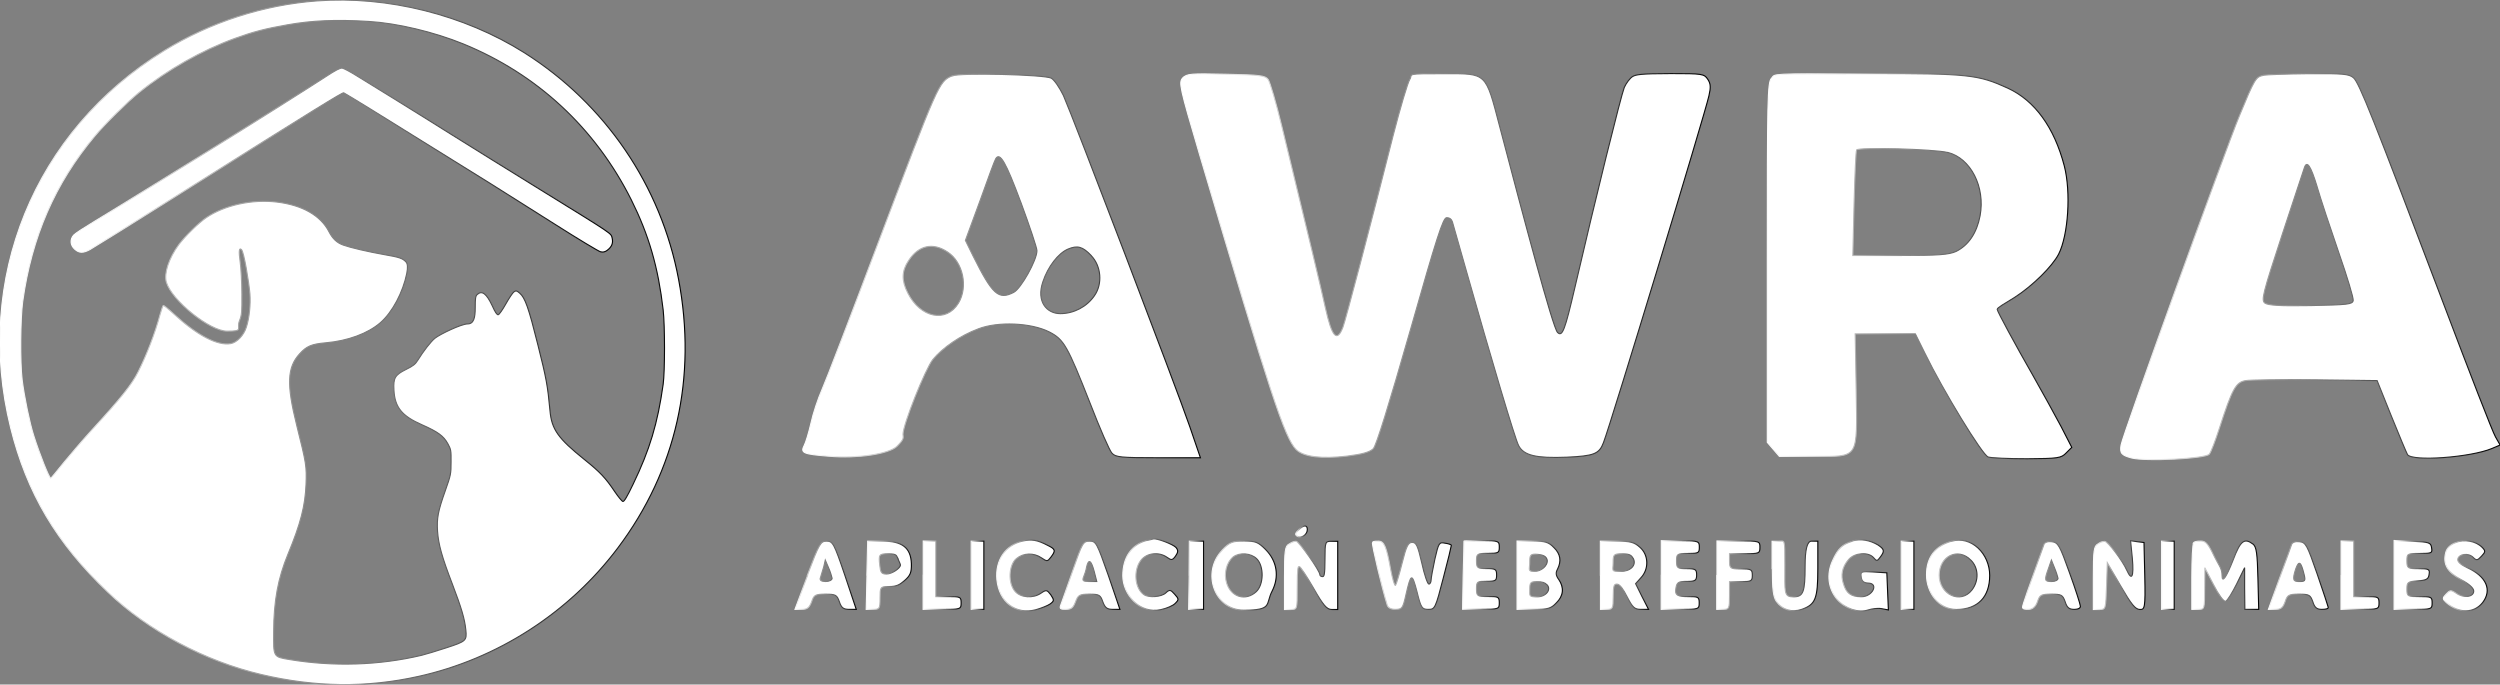 <?xml version="1.0" encoding="UTF-8"?>
<svg id="Capa_1" xmlns="http://www.w3.org/2000/svg" xmlns:xlink="http://www.w3.org/1999/xlink" version="1.1" viewBox="0 0 2235.9 612.2">
  <rect x="0" y="0" width="2235.9" height="612.2" fill="#808080" stroke="none"/>
  <!-- Generator: Adobe Illustrator 29.0.0, SVG Export Plug-In . SVG Version: 2.1.0 Build 186)  -->
  <defs>
    <style>
      .st0 {
        stroke: url(#Degradado_sin_nombre_2);
      }

      .st0, .st1, .st2, .st3, .st4, .st5, .st6, .st7, .st8, .st9, .st10, .st11, .st12, .st13, .st14, .st15, .st16, .st17, .st18, .st19, .st20, .st21, .st22, .st23, .st24, .st25, .st26, .st27, .st28, .st29, .st30, .st31, .st32, .st33, .st34 {
        fill: #fff;
      }

      .st1 {
        stroke: url(#Degradado_sin_nombre_23);
      }

      .st2 {
        stroke: url(#Degradado_sin_nombre_29);
      }

      .st3 {
        stroke: url(#Degradado_sin_nombre_22);
      }

      .st4 {
        stroke: url(#Degradado_sin_nombre_25);
      }

      .st5 {
        stroke: url(#Degradado_sin_nombre_24);
      }

      .st6 {
        stroke: url(#Degradado_sin_nombre_27);
      }

      .st7 {
        stroke: url(#Degradado_sin_nombre_28);
      }

      .st8 {
        stroke: url(#Degradado_sin_nombre_26);
      }

      .st9 {
        stroke: url(#Degradado_sin_nombre_21);
      }

      .st10 {
        stroke: url(#Degradado_sin_nombre_224);
      }

      .st11 {
        stroke: url(#Degradado_sin_nombre_219);
      }

      .st12 {
        stroke: url(#Degradado_sin_nombre_210);
      }

      .st13 {
        stroke: url(#Degradado_sin_nombre_217);
      }

      .st14 {
        stroke: url(#Degradado_sin_nombre_218);
      }

      .st15 {
        stroke: url(#Degradado_sin_nombre_215);
      }

      .st16 {
        stroke: url(#Degradado_sin_nombre_216);
      }

      .st17 {
        stroke: url(#Degradado_sin_nombre_221);
      }

      .st18 {
        stroke: url(#Degradado_sin_nombre_223);
      }

      .st19 {
        stroke: url(#Degradado_sin_nombre_222);
      }

      .st20 {
        stroke: url(#Degradado_sin_nombre_211);
      }

      .st21 {
        stroke: url(#Degradado_sin_nombre_213);
      }

      .st22 {
        stroke: url(#Degradado_sin_nombre_212);
      }

      .st23 {
        stroke: url(#Degradado_sin_nombre_214);
      }

      .st24 {
        stroke: url(#Degradado_sin_nombre_220);
      }

      .st25 {
        stroke: url(#Degradado_sin_nombre_229);
      }

      .st26 {
        stroke: url(#Degradado_sin_nombre_227);
      }

      .st27 {
        stroke: url(#Degradado_sin_nombre_228);
      }

      .st28 {
        stroke: url(#Degradado_sin_nombre_225);
      }

      .st29 {
        stroke: url(#Degradado_sin_nombre_226);
      }

      .st30 {
        stroke: url(#Degradado_sin_nombre_233);
      }

      .st31 {
        stroke: url(#Degradado_sin_nombre_230);
      }

      .st32 {
        stroke: url(#Degradado_sin_nombre_232);
      }

      .st33 {
        stroke: url(#Degradado_sin_nombre_231);
      }

      .st34 {
        stroke: url(#Degradado_sin_nombre_234);
      }
    </style>
    <linearGradient id="Degradado_sin_nombre_2" data-name="Degradado sin nombre 2" x1="63.1" y1="143.2" x2="548.3" y2="143.2" gradientUnits="userSpaceOnUse">
      <stop offset="0" stop-color="#fff"/>
      <stop offset="1" stop-color="#000"/>
    </linearGradient>
    <linearGradient id="Degradado_sin_nombre_21" data-name="Degradado sin nombre 2" x1="-.5" y1="306.2" x2="613.3" y2="306.2" xlink:href="#Degradado_sin_nombre_2"/>
    <linearGradient id="Degradado_sin_nombre_22" data-name="Degradado sin nombre 2" x1="717.5" y1="237.9" x2="1074.3" y2="237.9" xlink:href="#Degradado_sin_nombre_2"/>
    <linearGradient id="Degradado_sin_nombre_23" data-name="Degradado sin nombre 2" x1="1055.6" y1="237.5" x2="1530.1" y2="237.5" xlink:href="#Degradado_sin_nombre_2"/>
    <linearGradient id="Degradado_sin_nombre_24" data-name="Degradado sin nombre 2" x1="1580.1" y1="238" x2="1853.5" y2="238" xlink:href="#Degradado_sin_nombre_2"/>
    <linearGradient id="Degradado_sin_nombre_25" data-name="Degradado sin nombre 2" x1="1896.2" y1="238.5" x2="2236.7" y2="238.5" xlink:href="#Degradado_sin_nombre_2"/>
    <linearGradient id="Degradado_sin_nombre_26" data-name="Degradado sin nombre 2" x1="1158.4" y1="475.3" x2="1169.7" y2="475.3" xlink:href="#Degradado_sin_nombre_2"/>
    <linearGradient id="Degradado_sin_nombre_27" data-name="Degradado sin nombre 2" x1="890.9" y1="514.7" x2="943.3" y2="514.7" xlink:href="#Degradado_sin_nombre_2"/>
    <linearGradient id="Degradado_sin_nombre_28" data-name="Degradado sin nombre 2" x1="1003.7" y1="513.9" x2="1054" y2="513.9" xlink:href="#Degradado_sin_nombre_2"/>
    <linearGradient id="Degradado_sin_nombre_29" data-name="Degradado sin nombre 2" x1="1635.2" y1="514.6" x2="1689.4" y2="514.6" xlink:href="#Degradado_sin_nombre_2"/>
    <linearGradient id="Degradado_sin_nombre_210" data-name="Degradado sin nombre 2" x1="1722.5" y1="514.1" x2="1780" y2="514.1" xlink:href="#Degradado_sin_nombre_2"/>
    <linearGradient id="Degradado_sin_nombre_211" data-name="Degradado sin nombre 2" x1="2184.8" y1="515" x2="2225" y2="515" xlink:href="#Degradado_sin_nombre_2"/>
    <linearGradient id="Degradado_sin_nombre_212" data-name="Degradado sin nombre 2" x1="710.3" y1="514.5" x2="766.5" y2="514.5" xlink:href="#Degradado_sin_nombre_2"/>
    <linearGradient id="Degradado_sin_nombre_213" data-name="Degradado sin nombre 2" x1="774.2" y1="514.5" x2="815.6" y2="514.5" xlink:href="#Degradado_sin_nombre_2"/>
    <linearGradient id="Degradado_sin_nombre_214" data-name="Degradado sin nombre 2" x1="825.1" y1="514.4" x2="860.1" y2="514.4" xlink:href="#Degradado_sin_nombre_2"/>
    <linearGradient id="Degradado_sin_nombre_215" data-name="Degradado sin nombre 2" x1="868.1" y1="514.5" x2="880.4" y2="514.5" xlink:href="#Degradado_sin_nombre_2"/>
    <linearGradient id="Degradado_sin_nombre_216" data-name="Degradado sin nombre 2" x1="947.7" y1="514.5" x2="1002.3" y2="514.5" xlink:href="#Degradado_sin_nombre_2"/>
    <linearGradient id="Degradado_sin_nombre_217" data-name="Degradado sin nombre 2" x1="1062.6" y1="514.5" x2="1076.9" y2="514.5" xlink:href="#Degradado_sin_nombre_2"/>
    <linearGradient id="Degradado_sin_nombre_218" data-name="Degradado sin nombre 2" x1="1083.4" y1="514.8" x2="1142" y2="514.8" xlink:href="#Degradado_sin_nombre_2"/>
    <linearGradient id="Degradado_sin_nombre_219" data-name="Degradado sin nombre 2" x1="1148.3" y1="514.6" x2="1196.9" y2="514.6" xlink:href="#Degradado_sin_nombre_2"/>
    <linearGradient id="Degradado_sin_nombre_220" data-name="Degradado sin nombre 2" x1="1226.9" y1="514.5" x2="1298.5" y2="514.5" xlink:href="#Degradado_sin_nombre_2"/>
    <linearGradient id="Degradado_sin_nombre_221" data-name="Degradado sin nombre 2" x1="1307.6" y1="514.2" x2="1341.4" y2="514.2" xlink:href="#Degradado_sin_nombre_2"/>
    <linearGradient id="Degradado_sin_nombre_222" data-name="Degradado sin nombre 2" x1="1356.3" y1="514.4" x2="1397.8" y2="514.4" xlink:href="#Degradado_sin_nombre_2"/>
    <linearGradient id="Degradado_sin_nombre_223" data-name="Degradado sin nombre 2" x1="1430.8" y1="514.5" x2="1475.2" y2="514.5" xlink:href="#Degradado_sin_nombre_2"/>
    <linearGradient id="Degradado_sin_nombre_224" data-name="Degradado sin nombre 2" x1="1485.2" y1="514.3" x2="1520.3" y2="514.3" xlink:href="#Degradado_sin_nombre_2"/>
    <linearGradient id="Degradado_sin_nombre_225" data-name="Degradado sin nombre 2" x1="1534.9" y1="514.4" x2="1574.5" y2="514.4" xlink:href="#Degradado_sin_nombre_2"/>
    <linearGradient id="Degradado_sin_nombre_226" data-name="Degradado sin nombre 2" x1="1584.4" y1="515.1" x2="1626.3" y2="515.1" xlink:href="#Degradado_sin_nombre_2"/>
    <linearGradient id="Degradado_sin_nombre_227" data-name="Degradado sin nombre 2" x1="1699.9" y1="514.5" x2="1712.2" y2="514.5" xlink:href="#Degradado_sin_nombre_2"/>
    <linearGradient id="Degradado_sin_nombre_228" data-name="Degradado sin nombre 2" x1="1808.4" y1="514.7" x2="1861.1" y2="514.7" xlink:href="#Degradado_sin_nombre_2"/>
    <linearGradient id="Degradado_sin_nombre_229" data-name="Degradado sin nombre 2" x1="1871.7" y1="514.3" x2="1918.9" y2="514.3" xlink:href="#Degradado_sin_nombre_2"/>
    <linearGradient id="Degradado_sin_nombre_230" data-name="Degradado sin nombre 2" x1="1932.7" y1="514.5" x2="1945" y2="514.5" xlink:href="#Degradado_sin_nombre_2"/>
    <linearGradient id="Degradado_sin_nombre_231" data-name="Degradado sin nombre 2" x1="1959.8" y1="514.4" x2="2020.6" y2="514.4" xlink:href="#Degradado_sin_nombre_2"/>
    <linearGradient id="Degradado_sin_nombre_232" data-name="Degradado sin nombre 2" x1="2028.1" y1="514.7" x2="2082.8" y2="514.7" xlink:href="#Degradado_sin_nombre_2"/>
    <linearGradient id="Degradado_sin_nombre_233" data-name="Degradado sin nombre 2" x1="2093.2" y1="514.4" x2="2128.2" y2="514.4" xlink:href="#Degradado_sin_nombre_2"/>
    <linearGradient id="Degradado_sin_nombre_234" data-name="Degradado sin nombre 2" x1="2140.7" y1="514.2" x2="2175.7" y2="514.2" xlink:href="#Degradado_sin_nombre_2"/>
  </defs>
  <path class="st0" d="M291,68.8c-15,9.8-71,45.3-101,63.9-11.8,7.3-36.8,22.9-55.5,34.5s-41.2,25.5-50,30.8-17.1,10.7-18.5,12.2c-3.5,3.8-3.2,9.1.9,12.7,3.9,3.5,7.4,3.6,13.5.3,2.6-1.4,39.1-24,80.9-50.2,123.2-77.1,144.9-90.4,146.1-90,1.5.6,39.2,23.8,80.6,49.7,17.9,11.1,41.2,25.6,51.8,32.2s36.1,22.7,56.7,35.8,38.9,24.1,40.6,24.5c2.3.5,3.8.2,5.8-1.2,4.3-3.2,5.6-6.5,4.6-11-1.2-4.6,2.2-2.3-64.2-43.3-26.3-16.2-61.7-38.2-78.8-48.9-17-10.7-40.7-25.4-52.5-32.7s-26.4-16.3-32.5-20c-6-3.8-12.1-7-13.5-7.2-1.8-.2-5.9,1.9-15,7.9Z"/>
  <g>
    <path class="st9" d="M283.5.8c-48,3.6-95.5,19.1-136.6,44.5C30.5,117.3-23.4,249.6,9.5,382.5c14.4,58.3,41.1,103.4,87.1,147.2,36,34.5,86.8,61.7,137.3,73.6,48,11.4,94,11.9,140.1,1.7,70.8-15.6,134.9-56.9,178.6-115,52.1-69.3,70.9-152.1,54.3-240.2-15.7-83.7-65.6-156.9-137.9-202.6C415.1,13.2,346.6-3.9,283.5.8ZM330,19.2c25.1,1.5,58.2,9.4,84.4,20.1,66.1,27.1,118,75.2,150.2,139.4,15.7,31.4,24.1,60.4,28.5,98.5,1.6,13.8,1.6,55.2,0,66.5-4.9,35-12.1,58.8-26.8,89.2-5.5,11.5-8.1,15.8-9.2,15.6-.9-.2-4.1-4.1-7.3-8.8-8.2-12.3-13.3-17.6-27-28.6-23.7-19-29.4-27-30.9-43.6-2.1-22.7-3.3-29.1-10.8-58.9-8.3-33.3-11.5-42.4-16.4-46.5-2.6-2.2-3.2-2.3-5-1.1-1.1.7-4.4,5.6-7.3,10.8s-5.9,9.5-6.8,9.7c-1.1.2-2.7-2.1-5.4-8.1-5.1-10.8-9.1-13.9-13.4-10-1.5,1.4-1.8,3.2-1.8,12s-1.3,14.3-6.8,14.3-24.7,9.2-29.2,12.8c-3.6,2.9-10.3,11.5-15.3,19.6-2.3,3.7-4.2,5.2-10.5,8.3-9.9,4.9-11.5,7.6-10.9,18.3.8,15.6,7,23.3,25.3,31.3,14,6.2,19.1,9.9,22.9,16.8,2.8,5.1,3,6,2.9,16.4,0,10.6-.2,11.6-5.1,25.5-6.6,18.6-7.7,24.7-7,36.3.8,11.9,3.9,23,13.2,47.2,8.2,21.5,11.1,31.3,12.1,41.1,1,9.7.4,10.3-17.8,16.2-8.4,2.8-18.2,5.7-21.8,6.6-37.9,9-78.7,10.3-118,3.8-14.7-2.4-14.5-2.1-14.3-25,.2-27.6,3.9-47.7,12.8-69.2,11.4-27.5,15.4-43.2,16.2-62.5.6-16.1.3-18.4-8.4-53-9.1-36.6-8.5-51.6,2.7-63.8,6.2-6.8,10.6-8.7,23.3-9.8,19.7-1.7,37.7-8.3,48.9-18,10.7-9.3,20.2-27.2,23.6-44.1,1-5.2.8-8.6-.7-10.2-3.1-3.3-5.7-4.2-19.6-6.6-14.2-2.5-30.2-6.2-36.5-8.5-5.6-2-9.5-5.6-12.7-11.8-7.4-14.6-23.9-24-46.9-26.7-22-2.6-46.6,2.8-63.1,14.1-6.8,4.7-18.6,16.3-24.4,24-8.8,12-13.4,25.8-11.1,33.6,4.9,16.4,38.9,43.8,54.3,43.8s8.1-1.9,11.1-9.4c2-5.1,2.2-7.2,2.1-24.1-.1-10.2-.7-22.9-1.5-28.3-1.4-9.7-1-13.3,1.2-11.1s6.6,28.8,7.5,39.4c.7,9.6-.5,21.9-3.2,30-2.3,7.2-8.3,13.5-13.8,14.6-12,2.2-30.2-7.3-51.4-26.8-4.6-4.3-8.7-7.6-9.1-7.3s-1.7,4-2.9,8.3c-4.3,16.2-11.9,35.9-19.6,51.2-5.6,11.2-15.5,23.6-41,51.5-7.5,8.2-18.8,21.4-25.2,29.2-6.3,7.9-11.6,14.3-11.9,14.3-1.4,0-9.8-21-15.3-38.3-3.6-11.3-8.4-34.5-10.3-49.7-1.9-15.6-1.6-54.5.5-70,8.1-57.9,28.8-105.5,64.5-148,9.1-10.9,29.4-30.8,39.7-39.1,25-20.1,56-37.6,85.7-48.3,16-5.8,27.2-8.7,46.8-12.1,22.1-3.9,43.3-4.8,73-3h0Z"/>
    <g>
      <path class="st3" d="M851.6,67.8c-12,5.2-12.2,6.1-66.9,151.2-23.7,63.1-45.9,121.2-49.5,129.3s-8.1,21.7-9.9,30.1c-2,8.6-4.7,17.6-6.1,20.1-3.4,6.6-.7,7.7,21.9,9.5,26,2.3,54.3-2,61.3-9s5.2-7.7,5.2-10.6c0-8.8,19.9-58.3,26.7-66.9,8.6-10.4,24.6-21.5,40.7-27.4,17.6-6.8,47.2-5.4,63.3,2.7,13.3,6.8,16.3,12.2,36.8,64.2,8.6,22.2,17.2,42,19.4,44.3,3.2,3.6,7.7,4.1,41.4,4.1h37.7l-9.5-27.8c-12-34.8-105.1-278.5-113-296.1-3.4-7-8.1-14-10.9-15.6-6.1-3.2-81.8-5-88.6-2h0ZM912.9,180.6c7.9,21.5,14.5,41.1,14.5,43.6,0,8.4-14.2,33.9-20.8,37.3-13.6,7-19,2-36.2-32.3l-7-14.2,13.1-35.5c7-19.7,13.3-36.6,14-37.5,3.8-6.3,9,2.7,22.4,38.7h0ZM847.5,225.4c13.8,9,18.5,31.2,9.7,45.7-10.9,17.9-33.9,13.3-45.2-8.8-5.9-11.3-5.7-19.9.7-29.4,9-13.6,21.7-16.3,34.8-7.5h0ZM975.9,228.6c9,9.3,10.4,25.3,2.9,35.9-6.8,9.9-18.5,16-30.5,16s-21.7-10.6-15.6-28.5c4.5-13.6,13.8-25.5,22.4-29.2,8.6-3.6,13.1-2.3,20.8,5.7h0Z"/>
      <path class="st1" d="M1057.8,69.7c-3.6,4.1-2.9,7.5,15.1,68.7,64,216.8,76,252.9,86.3,263.6,6.6,6.6,22.8,8.6,45.7,5.9,13.3-1.6,20.3-3.6,23.3-6.6,2.7-2.9,14-39.3,33-105.6,23.7-83.2,29.4-101,32.6-101s4.5,1.8,5.2,3.8c.7,2.3,6.3,21.9,12.4,43.6,22.2,78.4,43.6,150.5,46.8,156.4,4.5,8.8,15.6,11.5,42.9,10.4,24.6-1.1,29.2-2.9,33-13.1,6.6-17,90.6-293.4,94.3-310.1,1.8-7.7,1.6-10.9-1.1-14.9-3.2-4.7-4.7-5-32.8-5s-31.4,1.1-34.1,2.5c-2.5,1.4-5.9,5.9-7.7,9.9-2.9,7.2-25.5,98.3-44.1,178.6-9,38.7-11.3,44.8-15.6,40.5s-30.3-102.6-52-185.1c-12.4-47.5-11.3-46.3-48.6-46.3s-28.3.2-31.6,5.2c-1.8,2.9-8.6,25.8-14.9,50.4-19.9,79.1-42.5,165.2-44.8,171.1-5.4,14-9.9,9-15.8-17.6-4.1-18.8-14.7-62.8-38.9-162.1-5-20.8-10.6-39.6-12.2-41.8-2.7-3.6-7.2-4.1-37.7-4.7-31.6-.7-35-.5-38.7,3.4h0Z"/>
      <path class="st5" d="M1584.4,69.9c-3.6,3.8-3.8,18.5-3.8,165v160.7l5.4,6.3,5.4,6.3h29.6c42.3,0,40,3.6,39.1-59.9l-.9-49.7h53.8l8.6,17.4c16.3,33.5,51.3,90.9,56.5,92.7,2.5.9,18.3,1.6,34.8,1.6,27.8-.2,30.5-.5,35-5.2l5-5-9.5-18.5c-5.4-10.2-16.7-30.7-25.3-45.9-15.8-27.6-31.9-57.4-31.9-59s6.8-5.2,15.4-10.6c16-10.2,33.9-27.8,39.6-38.9,8.6-17,11.1-55.4,5-78.9-9-34.4-26.4-58.3-50.4-69.4-26.7-12.2-34.8-13.1-125-13.1s-83,.2-86.3,4.1h0ZM1742,136.3c20.6,5.2,33.7,31,28.9,56.7-2.9,15.4-10.4,26.4-21.5,31.9-6.6,2.9-15.6,3.6-50,3.6h-42.3l1.1-46.3c.7-25.5,1.6-47.2,2.3-48.1,1.6-2.7,70.1-.7,81.4,2.3h0Z"/>
      <path class="st4" d="M2024.3,67.4c-6.8,1.4-7.7,2.7-21.7,36.8-12,28.9-104.7,286.6-105.6,293.9-1.1,7.2.2,9,9.5,11.5,12.2,3.2,66.2.7,69.4-3.4,1.4-1.6,5.4-12,9-23.1,11.5-35.5,14.7-41.1,23.3-42.7,4.1-.7,32.3-1.1,62.6-.7l55.2.7,12.7,31.6c7,17.4,13.6,33,14.5,34.6,4.3,6.3,56.3,2.5,75.3-5.4l7.5-3.2-4.1-7.2c-2.5-4.1-23.3-57.9-46.6-119.4-63.5-167.5-75.3-197.3-80.5-201.9-4.1-3.4-9.5-3.8-40.2-3.6-19.4.2-37.5.9-40.2,1.4h-.1ZM2072.3,166.9c3.2,11.1,12,37.5,19.4,59,7.5,21.5,13.3,40.7,12.9,42.9-.7,3.4-4.7,3.8-38,4.5-27.6.5-38.4-.2-41.1-2.3-3.2-2.7-1.8-8.4,15.4-60.6,10.6-31.6,19.4-59,20.1-60.6,2.3-6.6,5.7-1.4,11.3,17h0Z"/>
      <path class="st8" d="M1161.3,474c-2.9,2.9-3.2,4.3-.9,5.7,3.6,2,8.8-1.6,8.8-6.1s-3.4-4.1-7.9.5h0Z"/>
      <path class="st6" d="M914.2,484c-15.1,3.6-24.2,17.2-22.6,34.4,2,20.3,17,31.6,34.8,26.9,5-1.4,10.6-3.6,12.9-5.2,3.6-2.7,3.6-3.4.5-8.1-3.4-4.5-4.1-4.7-8.6-1.6-7,5-18.1,4.3-23.3-1.4-6.6-7.2-5.9-23.7,1.1-29.4,6.3-5.2,15.6-5.4,22.4-.7,5,3.4,5.4,3.4,8.4-.5,4.5-5.9,4.3-7.2-2.7-10.6-9.5-5-14.7-5.7-22.8-3.8h-.1Z"/>
      <path class="st7" d="M1025.7,483.3c-13.6,3.6-21.5,15.1-21.5,31.6s14.9,34.6,34.1,30.3c5.2-1.1,11.1-3.6,12.9-5.7,3.2-3.2,3.2-3.8-.7-8.1-3.6-4.1-4.5-4.3-7.9-1.1-3.8,3.6-15.1,4.5-19.4,1.6-8.4-5.4-9.9-21.7-2.9-30.7,5.2-6.8,16.3-7.9,23.5-2.7,3.8,2.7,4.7,2.7,7.5-1.1,2.5-3.6,2.5-5.2.5-7.7-2.5-2.9-17.2-8.4-20.3-7.7-.7.2-3.2.9-5.7,1.4h0Z"/>
      <path class="st2" d="M1656.8,484c-9,2.7-13.1,6.6-17.9,17.6-5.4,12-3.8,24.9,4.1,34.4,7.2,8.4,19.2,12.4,27.8,9.5,3.4-1.1,9-1.8,12.2-1.1l5.9,1.1-.7-16.5-.7-16.7-11.8-.7c-11.3-.7-11.8-.5-11.1,4.5.5,3.8,2.3,5.2,6.3,5.4,9.7.2,3.8,12.2-6.1,12.2s-13.6-3.6-16-11.1c-2.9-8.1-1.4-15.6,4.7-22.4,5.4-5.9,17.6-6.8,22.2-1.4,2.7,3.2,3.2,3.2,5.9-.5,4.1-5.4,3.8-7-2-10.9-7.2-4.3-15.4-5.7-22.8-3.6v.2Z"/>
      <path class="st12" d="M1745.4,484c-14.7,4.3-22.4,14.5-22.4,30.1s10.6,31,26.9,31c19-.2,29.6-11.1,29.6-30.5s-16.5-35.7-34.1-30.5h0ZM1762.6,500.9c7,6.8,7.5,18.5.9,26.9-9.9,12.7-29.2,4.1-29.2-13.3s17-25.1,28.3-13.6h0Z"/>
      <path class="st20" d="M2195.9,485.4c-4.5,1.8-7.7,5-8.6,9-2.5,10.2,1.6,17.4,13.8,24,7.2,3.8,11.3,7.7,11.3,10.2,0,5.4-8.8,6.6-15.6,2-5-3.2-5.7-2.9-9,.7-3.4,3.6-3.4,4.3.2,7.7,10.9,9.7,24.6,9.7,32.3,0,8.8-11.3,3.4-23.5-13.6-31.2-5.9-2.7-9-5.4-8.6-7.7.9-4.7,9.5-5.9,13.8-1.6,2.9,2.9,3.8,2.9,7.5-1.1,3.6-3.8,3.6-4.7.7-7.7-5.7-5.9-16.3-7.7-24.2-4.3h0Z"/>
      <path class="st22" d="M722.3,514.5l-11.3,30.5h6.3c4.7,0,6.6-1.6,8.6-6.8,2-6.1,3.2-6.8,12.4-6.8s10.2.7,12.4,6.8c1.8,5.4,3.6,6.8,8.8,6.8h6.3l-10.2-30.5c-9.7-28.7-10.9-30.5-16.3-30.5s-6.6,2-17.2,30.5h.2ZM744.2,517.2c0,1.6-2.7,2.9-5.9,2.9s-5.7-.9-4.5-3.6c.7-2,2-6.3,2.9-9.5l1.4-6.1,2.9,6.8c1.6,3.6,2.9,8.1,3.2,9.5h0Z"/>
      <path class="st21" d="M775.4,514.5l-.7,30.5h6.3c5.7,0,6.1-.7,6.1-10.2s0-10.2,7.7-10.2,10.2-2,14.2-5.4c5.2-4.5,6.3-7.2,6.1-15.1-.5-14.2-8.1-20.1-25.8-20.1h-13.3l-.7,30.5h.1ZM803,499.6c1.1,2.5,2.3,5,2.3,5.7,0,2.9-7.7,8.1-12.4,8.1s-5.4-1.4-6.1-7.9c-1.1-9.5-.7-10.2,7.5-10.2s7.2,1.6,8.8,4.3h0Z"/>
      <path class="st23" d="M825.6,514.5v30.5h17c16.5,0,17-.2,17-5.7s-.7-5.7-11.3-5.7h-11.3v-49.7h-11.3v30.5h-.1Z"/>
      <path class="st15" d="M868.6,514.5v30.5h11.3v-61h-11.3v30.5Z"/>
      <path class="st16" d="M959.4,510.4c-5,14.7-9.9,28.5-10.6,30.5-1.4,3.4-.5,4.1,4.5,4.1s6.6-1.6,8.6-6.8c2.3-6.1,3.6-6.8,12.4-6.8s9.9.7,12,6.8c2,5.4,3.8,6.8,9,6.8h6.3l-10.4-30.5c-10.2-28.9-10.9-30.5-16.7-30.5s-6.6,1.6-15.1,26.4ZM978.6,511.1l2.3,9h-6.6c-5.7,0-6.6-.7-5.2-4.1.9-2,2.3-6.1,2.7-9,1.8-7.5,4.1-6.1,6.8,4.1Z"/>
      <path class="st13" d="M1063.6,514.5l-.5,30.5h13.3v-61h-12.7l-.2,30.5h0Z"/>
      <path class="st14" d="M1093.2,491.9c-19,20.1-7,53.8,19.2,53.8s19.2-5.2,25.3-17c6.6-12.9,4.5-26.9-5.9-37.3-6.6-6.6-8.8-7.5-19.2-7.5s-12.7.9-19.4,7.9h0ZM1124,499.8c6.6,6.6,6.3,23.1-.5,29.4-9.3,8.6-22.4,5-26.4-7.5-2.9-8.8-.2-18.8,5.9-23.7,5.7-4.1,15.8-3.4,21,1.8Z"/>
      <path class="st11" d="M1152.9,486.5c-3.6,2-4.1,5.9-4.1,30.3v28.3h5.7c5.7,0,5.7-.2,5.7-19.2s.7-19.2,1.8-19.2,6.6,8.6,12.7,19.2c8.8,15.6,12,19.2,16.3,19.2h5.4v-61h-5.7c-5.4,0-5.7.5-5.7,15.8s-.9,15.8-2.3,15.8-2.3-.9-2.3-1.8c0-3.6-18.8-29.8-21.2-29.8s-4.3,1.1-6.3,2.5h0Z"/>
      <path class="st24" d="M1227.5,485.1c-.9,1.1,8.6,41.4,13.1,55.8.7,2.7,3.4,4.1,7.5,4.1,5.9,0,6.6-1.1,9.3-13.1,4.5-19.4,5.4-19.9,9.9-2.7,3.6,14.7,4.5,15.8,10.2,15.8s6.3-.7,13.3-28c4.1-15.4,7.2-28.5,7.2-29.2s-2.5-1.6-5.7-2c-5.2-1.1-5.7-.2-9,14.2-1.8,8.4-3.4,17-3.4,18.8s-.9,3.6-2,3.6-4.1-8.4-6.3-18.8c-3.6-15.6-5-18.5-8.6-18.5s-5.2,3.2-9,18.5c-2.5,10.2-5.2,19-5.9,19.9-.9.7-2.7-5.7-4.3-14-3.8-20.8-5.9-25.5-10.9-25.5s-4.7.5-5.4,1.1h0Z"/>
      <path class="st17" d="M1309.3,484.4c0,.5-.2,14.2-.7,30.7l-.5,29.8h16.5c15.8,0,16.3-.2,16.3-5.7s-.9-5.7-10.2-5.7-10.2-.2-10.2-6.8.5-6.8,9-6.8,9-.7,9-5.7-.9-5.7-9-5.7-9-.5-9-6.8.5-6.8,10.2-6.8,10.2-.5,10.2-5.7-.5-5.7-15.8-5.7-15.8.2-15.8.5v.4Z"/>
      <path class="st19" d="M1356.8,514.5v30.5h14.7c12.9,0,15.6-.7,20.3-5.7,6.6-6.3,7.2-13.8,2.3-21-2.7-3.6-2.9-6.1-1.1-9.3,3.6-7.2,2.7-13.6-3.4-19.4-4.5-4.7-7.7-5.7-19.2-5.7h-13.6v30.5h0ZM1383.7,500.7c.9,5-5.2,10.4-11.5,10.4s-4.1-1.8-4.1-8.1.2-7.9,7.2-7.2c5.2.5,7.7,2,8.4,5h0ZM1383.5,522.9c4.3,4.3-.9,10.9-8.6,10.9s-6.8-.7-6.8-6.8.9-6.8,6.3-6.8,7.5,1.1,9,2.7h0Z"/>
      <path class="st18" d="M1431.4,514.5v30.5h5.7c5.2,0,5.7-.7,5.7-11.3s.9-11.3,3.4-11.3,5.9,5,9,11.3c5,9.7,6.6,11.3,12.4,11.3h6.8l-5.9-11.5-5.7-11.5,4.7-5.2c7.5-7.9,7-20.6-.9-27.4-5-4.5-8.6-5.4-20.8-5.4h-14.5v30.5h.1ZM1460.8,499.6c2.9,5.9-2.5,11.5-11.5,11.5s-6.6-.7-6.6-7.9.5-7.9,7.9-7.9,8.4,1.4,10.2,4.3Z"/>
      <path class="st10" d="M1485.7,514.5v30.5h17c16.5,0,17-.2,17-5.7s-.9-5.7-9.7-5.7-12.7-.7-11.1-7.9c.9-5,2.3-5.7,9.7-5.7s8.8-.7,8.8-5.7-.9-5.7-9-5.7-9-.5-9-6.8.5-6.8,10.2-6.8,10.2-.5,10.2-5.7-.5-5.7-17-5.7h-17v30.9Z"/>
      <path class="st28" d="M1535.4,514.5v30.5h5.7c5.4,0,5.7-.7,5.7-12.4v-12.4h10.2c9.3,0,10.2-.5,10.2-5.7s-.9-5.7-10.2-5.7-10.2-.2-10.2-6.8v-6.8h13.6c12.9,0,13.6-.2,13.6-5.7s-.2-5.7-19.2-5.7h-19.2v30.5l-.2.2Z"/>
      <path class="st29" d="M1585.1,508.4c0,18.5.9,25.5,3.6,29.4,5.2,7.5,13.6,10.2,22.6,7.2,12.4-4.3,14.5-9.3,14.5-36.6v-24.4h-5.7c-3.8,0-5.7,7.4-5.7,22.2,0,23.5-1.6,27.6-10.4,27.6s-7.7-3.6-7.7-28.5,0-21.2-5.7-21.2h-5.7v24.4h.2Z"/>
      <path class="st26" d="M1700.4,514.5v30.5h11.3v-61h-11.3v30.5Z"/>
      <path class="st27" d="M1828.1,486.7c-14.2,40-19.2,54.5-19.2,56.3s2.5,2,5.4,2,6.1-1.8,7.9-6.8c2-6.1,3.2-6.8,12.4-6.8s10.2.7,12.4,6.8c1.6,5.2,3.6,6.8,7.9,6.8s5.9-1.4,5.7-2.9c0-1.4-4.3-14.9-9.7-29.8-8.8-24.6-10.2-27.1-15.8-27.8-3.4-.5-6.3.5-7,2.3h0ZM1840.6,517.2c0,1.6-2.5,2.9-5.7,2.9-6.3,0-6.8-.9-2.9-11.5l2.7-7.7,2.7,6.8c1.6,3.8,2.9,8.1,3.2,9.5h0Z"/>
      <path class="st25" d="M1876.3,486.5c-3.6,2-4.1,5.9-4.1,30.3v28.3h5.7c5.4,0,5.4-.5,6.1-21l.7-20.8,12,20.8c9.5,16.5,13.1,21,17.2,21s5-.5,4.3-30.1l-.7-29.8-5.9-.7-6.1-.9,1.6,16c1.4,16.5-.5,20.3-5,10.4-3.8-8.6-17-25.8-19.7-25.8s-4.1.9-6.1,2.3Z"/>
      <path class="st31" d="M1933.2,514.5v30.5h11.3v-61h-11.3v30.5Z"/>
      <path class="st33" d="M1961.9,485.6c-.9.7-1.6,14.5-1.6,30.5v28.9h5.7c5.7,0,5.7-.2,5.7-18.8l.2-18.5,7.9,15.4c4.3,8.6,9,15.1,10.6,14.7s5.9-7.5,9.9-15.4l7.2-14.7v18.5l.2,18.8h12.4l-.7-27.6c-.5-22.6-1.4-28.3-4.3-30.7-7.9-5.9-11.3-3.2-17.9,14.2-6.1,15.6-9.9,21-9.9,14s-2.9-9-6.8-17c-5.4-11.3-7.7-14-12-14s-6.1.7-6.8,1.6h.2Z"/>
      <path class="st32" d="M2049.6,486.7c-.5,1.6-5.4,15.4-10.9,30.5l-9.9,27.8h6.1c5,0,6.8-1.4,8.8-6.8,2-6.1,3.2-6.8,12.4-6.8s10.2.7,12.4,6.8c1.6,5.2,3.6,6.8,7.9,6.8s5.9-.7,5.9-1.8c-.2-.9-4.5-14.2-9.9-29.8-9-26-10.2-28.3-15.8-28.9-3.4-.5-6.3.5-7,2.3h0ZM2060.7,513.8c1.4,5.7.9,6.3-4.3,6.3s-6.6-.9-3.2-11.3c2.9-7.9,4.7-6.6,7.5,5Z"/>
      <path class="st30" d="M2093.7,514.5v30.5h17c16.5,0,17-.2,17-5.7s-.7-5.7-11.3-5.7h-11.3v-49.7h-11.3v30.5h0Z"/>
      <path class="st34" d="M2141.2,514.5v30.5h17c16.5,0,17-.2,17-5.7s-.7-5.7-11.3-5.7-11.3-.2-11.3-6.6.7-6.8,9.7-7.5c7.9-.5,9.7-1.6,10.2-5.9.7-4.5-.2-5-9.5-5s-10.4-.2-10.4-6.8.2-6.8,11.5-6.8,11.3-.5,10.6-5.2c-.7-4.5-2-5-17-5.7l-16.5-.7v31.1Z"/>
    </g>
  </g>
</svg>